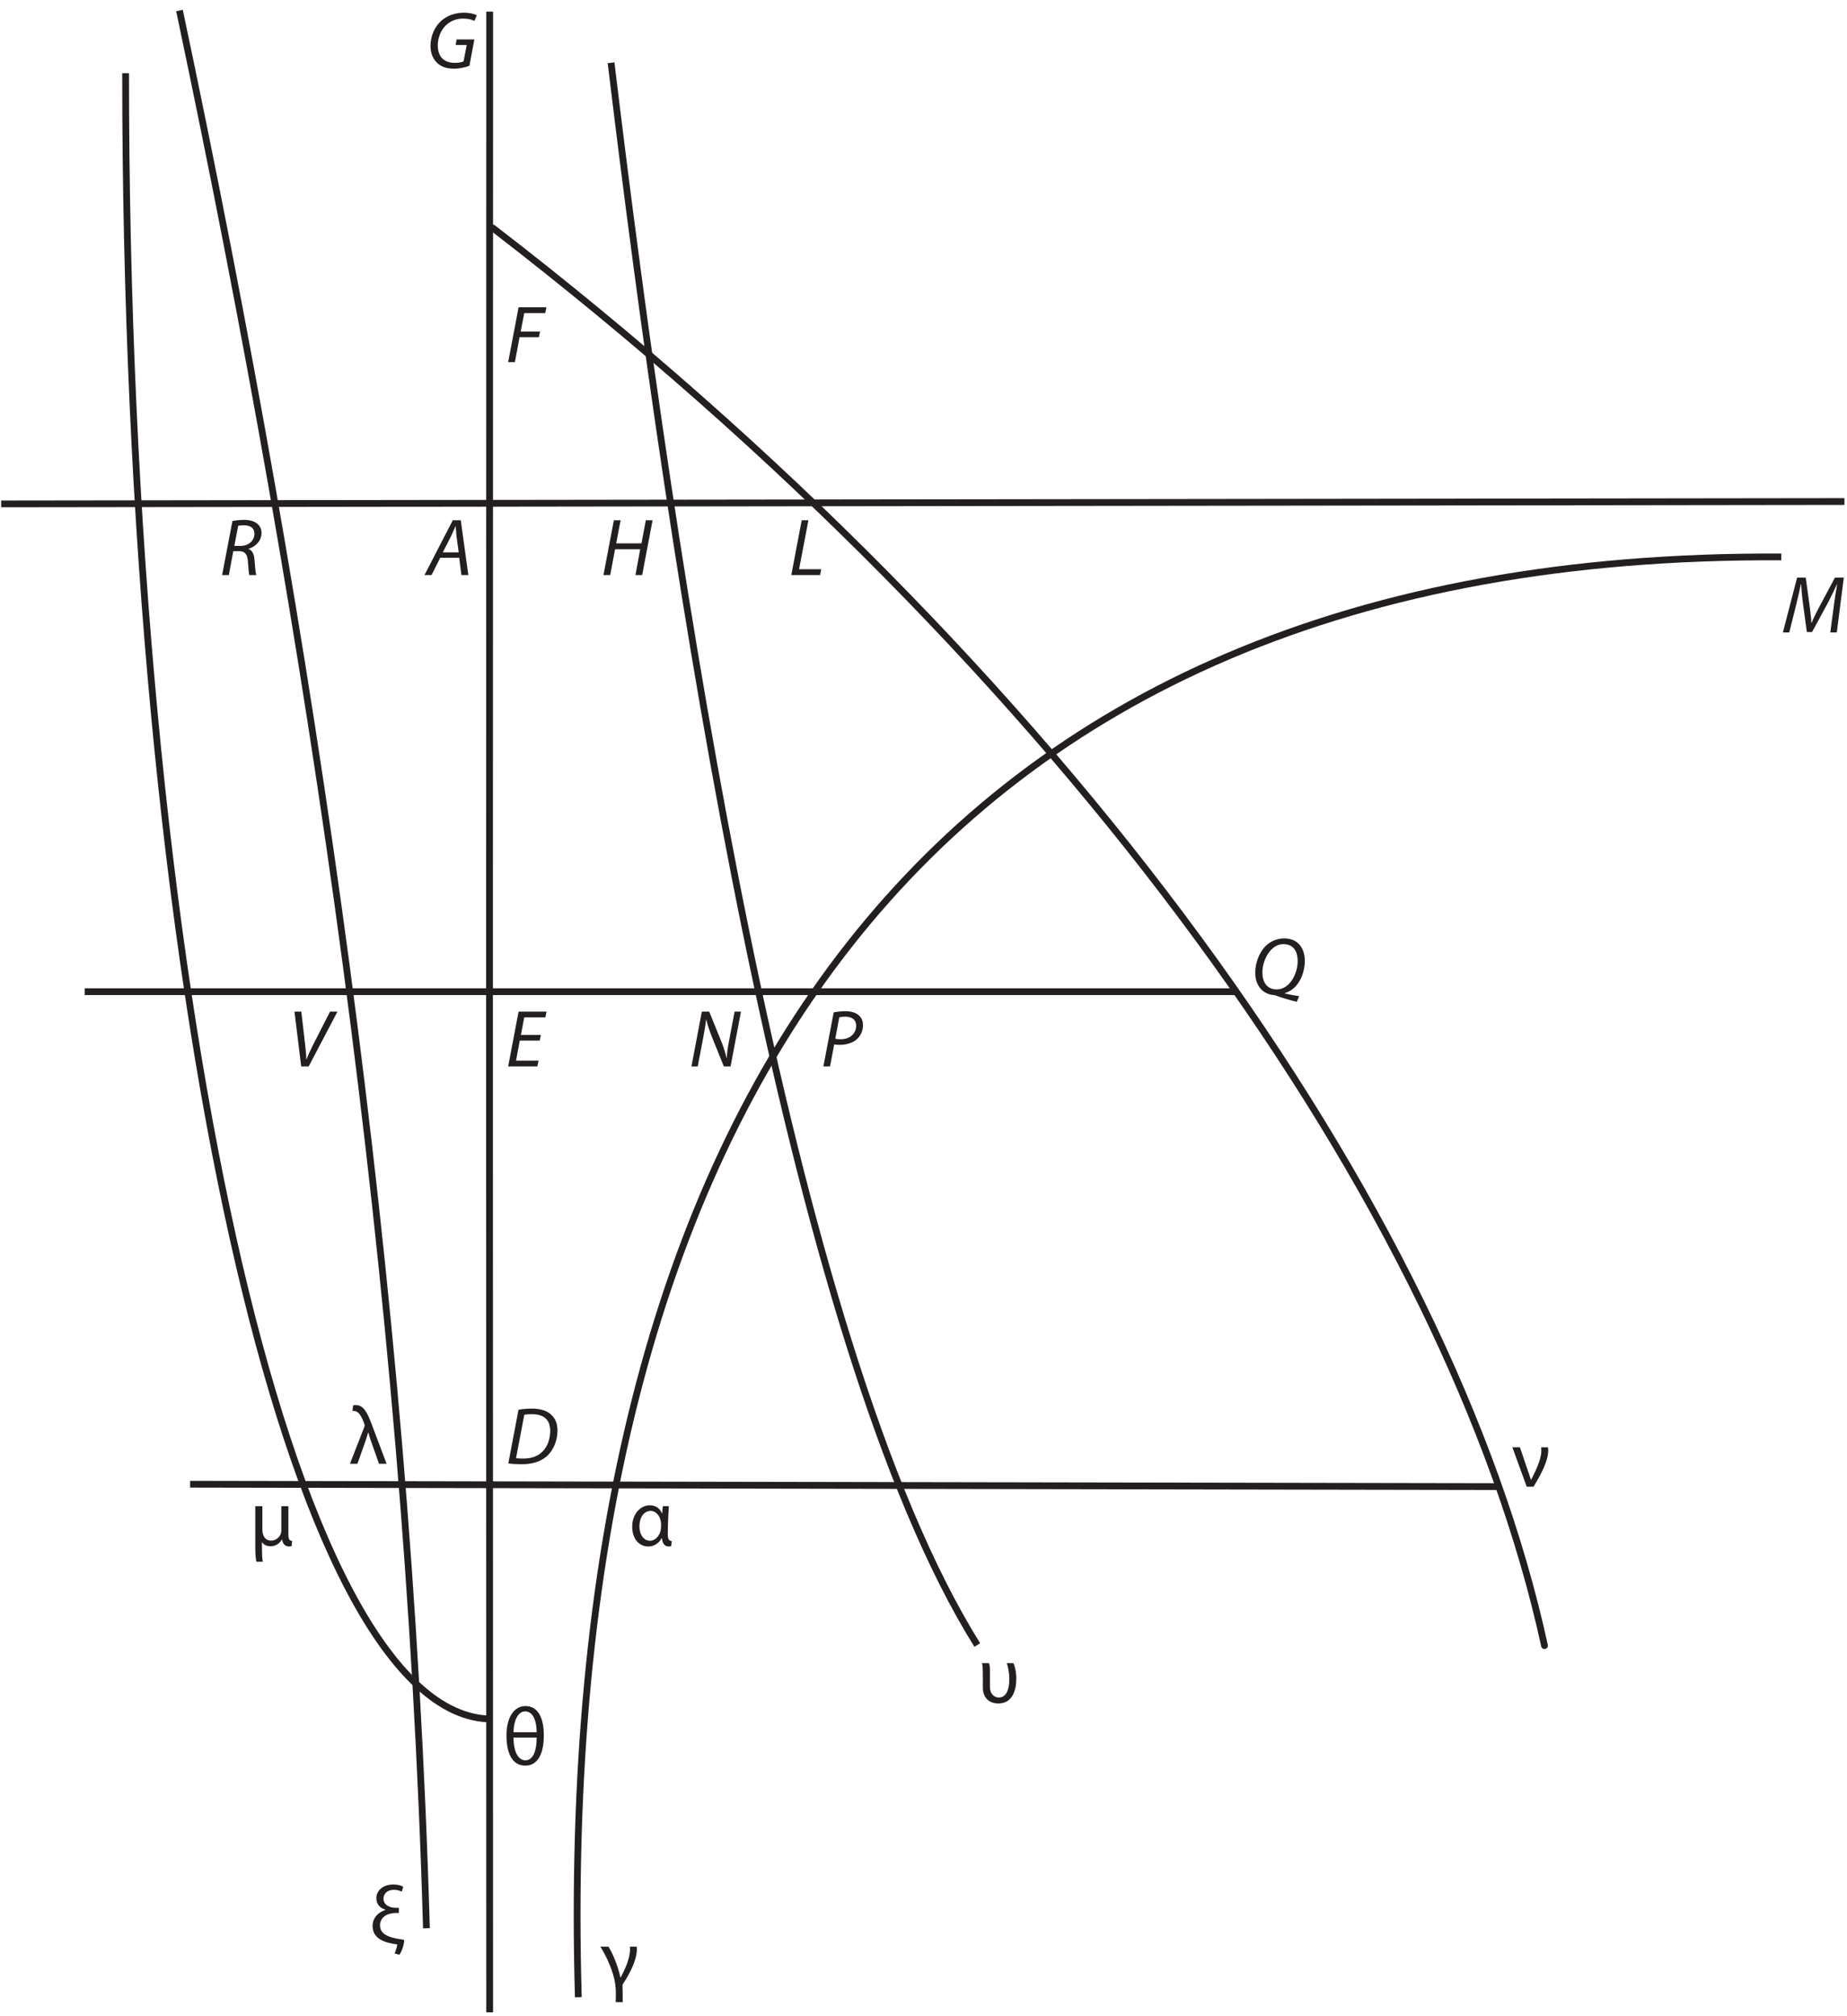 <?xml version="1.0" encoding="UTF-8"?><svg xmlns="http://www.w3.org/2000/svg" xmlns:xlink="http://www.w3.org/1999/xlink" viewBox="0 0 407.882 445.315" width="251.5pt" height="274.581pt" version="1.2">
<defs>
<g>
<symbol overflow="visible" id="glyph0-0">
<path style="stroke:none;" d=""/>
</symbol>
<symbol overflow="visible" id="glyph0-1">
<path style="stroke:none;" d="M 10.562 -6.328 L 6.641 -6.328 L 6.422 -5.109 L 8.875 -5.109 L 8.172 -1.484 C 7.75 -1.297 7.062 -1.156 6.344 -1.156 C 3.641 -1.156 2.484 -2.688 2.484 -5.031 C 2.484 -6.672 3.156 -8.406 4.297 -9.469 C 5.297 -10.422 6.609 -10.938 8.047 -10.938 C 9.141 -10.938 9.969 -10.734 10.578 -10.422 L 11.094 -11.672 C 10.703 -11.891 9.703 -12.234 8.234 -12.234 C 6.281 -12.234 4.547 -11.578 3.234 -10.438 C 1.688 -9.031 0.875 -6.922 0.875 -4.906 C 0.875 -3.719 1.188 -2.391 2.109 -1.391 C 3.016 -0.359 4.344 0.125 6.062 0.125 C 7.469 0.125 8.766 -0.234 9.469 -0.516 Z "/>
</symbol>
<symbol overflow="visible" id="glyph0-2">
<path style="stroke:none;" d="M 0.562 0 L 2.047 0 L 3.078 -5.5 L 7.344 -5.5 L 7.594 -6.75 L 3.328 -6.75 L 4.109 -10.828 L 8.75 -10.828 L 9 -12.109 L 2.859 -12.109 Z "/>
</symbol>
<symbol overflow="visible" id="glyph0-3">
<path style="stroke:none;" d="M 0.562 0 L 2.047 0 L 3.031 -5.281 L 4.359 -5.281 C 5.562 -5.281 6.188 -4.594 6.266 -2.922 C 6.359 -1.531 6.484 -0.25 6.562 0 L 8.109 0 C 7.938 -0.484 7.859 -1.656 7.719 -3.344 C 7.641 -4.578 7.234 -5.484 6.375 -5.766 L 6.391 -5.797 C 7.922 -6.234 9.266 -7.547 9.266 -9.312 C 9.266 -10.141 8.938 -10.828 8.375 -11.297 C 7.719 -11.891 6.688 -12.188 5.484 -12.188 C 4.578 -12.188 3.578 -12.094 2.844 -11.938 Z M 4.109 -10.875 C 4.406 -10.938 4.781 -11 5.375 -11 C 6.734 -11 7.703 -10.422 7.703 -9.109 C 7.703 -7.672 6.484 -6.438 4.594 -6.438 L 3.266 -6.438 Z "/>
</symbol>
<symbol overflow="visible" id="glyph0-4">
<path style="stroke:none;" d="M 7.203 -3.828 L 7.688 0 L 9.219 0 L 7.547 -12.109 L 5.781 -12.109 L -0.469 0 L 1.094 0 L 3.016 -3.828 Z M 3.578 -5.016 L 5.375 -8.531 C 5.734 -9.266 6.031 -10.031 6.359 -10.75 L 6.422 -10.75 C 6.469 -10.047 6.562 -9.141 6.609 -8.516 L 7.094 -5.016 Z "/>
</symbol>
<symbol overflow="visible" id="glyph0-5">
<path style="stroke:none;" d="M 2.859 -12.109 L 0.562 0 L 2.047 0 L 3.125 -5.703 L 8.672 -5.703 L 7.625 0 L 9.109 0 L 11.406 -12.109 L 9.922 -12.109 L 8.953 -7 L 3.375 -7 L 4.344 -12.109 Z "/>
</symbol>
<symbol overflow="visible" id="glyph0-6">
<path style="stroke:none;" d="M 0.562 0 L 6.922 0 L 7.172 -1.297 L 2.281 -1.297 L 4.344 -12.109 L 2.859 -12.109 Z "/>
</symbol>
<symbol overflow="visible" id="glyph0-7">
<path style="stroke:none;" d="M 4.656 0 L 11.016 -12.109 L 9.375 -12.109 L 5.516 -4.547 C 4.875 -3.266 4.484 -2.375 4.188 -1.609 L 4.125 -1.609 C 4.125 -2.406 4.047 -3.109 3.922 -4.359 L 3.031 -12.109 L 1.516 -12.109 L 3 0 Z "/>
</symbol>
<symbol overflow="visible" id="glyph0-8">
<path style="stroke:none;" d="M 1.953 0 L 3.156 -6.328 C 3.469 -7.984 3.672 -9.188 3.797 -10.312 L 3.844 -10.328 C 4.109 -9.188 4.391 -8.344 4.953 -6.844 L 7.719 0 L 9.203 0 L 11.5 -12.109 L 10.094 -12.109 L 8.875 -5.672 C 8.547 -3.984 8.422 -2.984 8.359 -1.891 L 8.312 -1.875 C 8.062 -2.906 7.797 -3.859 7.266 -5.25 L 4.484 -12.109 L 2.859 -12.109 L 0.562 0 Z "/>
</symbol>
<symbol overflow="visible" id="glyph0-9">
<path style="stroke:none;" d="M 0.562 0 L 2.031 0 L 2.953 -4.844 C 3.328 -4.797 3.719 -4.766 4.188 -4.766 C 5.547 -4.766 6.922 -5.141 7.859 -5.922 C 8.641 -6.578 9.312 -7.719 9.312 -9.078 C 9.312 -10.031 9 -10.734 8.422 -11.25 C 7.75 -11.891 6.625 -12.188 5.469 -12.188 C 4.469 -12.188 3.516 -12.078 2.844 -11.938 Z M 4.078 -10.859 C 4.344 -10.922 4.797 -10.984 5.391 -10.984 C 6.781 -10.984 7.797 -10.406 7.797 -8.969 C 7.797 -7.266 6.438 -6 4.391 -6 C 3.953 -6 3.609 -6.016 3.188 -6.109 Z "/>
</symbol>
<symbol overflow="visible" id="glyph0-10">
<path style="stroke:none;" d="M 10.578 0.453 C 9.562 0.312 8.422 0.078 7.359 -0.156 L 7.359 -0.219 C 8.234 -0.453 9.188 -1.047 9.844 -1.797 C 11.047 -3.109 11.812 -5.297 11.812 -7.344 C 11.812 -9.859 10.531 -12.312 7.234 -12.312 C 5.656 -12.312 4.109 -11.625 3.047 -10.531 C 1.672 -9.062 0.859 -6.812 0.859 -4.75 C 0.859 -1.719 2.688 0.047 4.984 0.203 C 5.078 0.203 5.25 0.234 5.797 0.438 C 6.453 0.703 8.422 1.312 10.016 1.688 Z M 5.609 -1.047 C 3.266 -1.047 2.438 -2.875 2.438 -4.812 C 2.438 -7.562 4.297 -11.047 7.047 -11.047 C 9.703 -11.047 10.234 -8.891 10.234 -7.312 C 10.234 -4.547 8.484 -1.047 5.625 -1.047 Z "/>
</symbol>
<symbol overflow="visible" id="glyph0-11">
<path style="stroke:none;" d="M 7.781 -6.953 L 3.375 -6.953 L 4.109 -10.828 L 8.781 -10.828 L 9.031 -12.109 L 2.859 -12.109 L 0.562 0 L 7 0 L 7.266 -1.281 L 2.297 -1.281 L 3.125 -5.703 L 7.531 -5.703 Z "/>
</symbol>
<symbol overflow="visible" id="glyph0-12">
<path style="stroke:none;" d="M 0.594 -0.078 C 1.359 0.031 2.469 0.094 3.516 0.094 C 5.859 0.094 7.625 -0.438 9.016 -1.594 C 10.562 -2.922 11.453 -5.188 11.453 -7.344 C 11.453 -8.844 10.953 -9.938 10.297 -10.594 C 9.422 -11.625 7.875 -12.188 5.828 -12.188 C 4.781 -12.188 3.766 -12.094 2.844 -11.938 Z M 4.125 -10.828 C 4.562 -10.922 5.25 -10.953 5.797 -10.953 C 8.797 -10.953 9.844 -9.391 9.844 -7.297 C 9.844 -5.562 9.297 -3.859 8.188 -2.75 C 7.188 -1.703 5.781 -1.156 3.859 -1.156 C 3.406 -1.156 2.844 -1.172 2.297 -1.234 Z "/>
</symbol>
<symbol overflow="visible" id="glyph0-13">
<path style="stroke:none;" d="M 12.141 0 L 13.688 -12.109 L 11.734 -12.109 L 8 -5.125 C 7.469 -4.109 6.953 -3.031 6.578 -2.125 L 6.516 -2.125 C 6.484 -3.031 6.359 -4.125 6.234 -5.156 L 5.281 -12.109 L 3.375 -12.109 L 0.234 0 L 1.641 0 L 3.281 -6.547 C 3.578 -7.688 3.953 -9.516 4.203 -10.641 L 4.266 -10.641 C 4.328 -9.391 4.453 -8 4.641 -6.594 L 5.531 -0.078 L 6.672 -0.078 L 10.281 -6.734 C 10.922 -7.984 11.609 -9.422 12.172 -10.641 L 12.219 -10.641 C 12 -9.469 11.734 -7.688 11.578 -6.547 L 10.703 0 Z "/>
</symbol>
<symbol overflow="visible" id="glyph1-0">
<path style="stroke:none;" d="M 0 0 L 8.984 0 L 8.984 -12.578 L 0 -12.578 Z M 4.484 -7.094 L 1.438 -11.672 L 7.547 -11.672 Z M 5.031 -6.281 L 8.078 -10.875 L 8.078 -1.703 Z M 1.438 -0.891 L 4.484 -5.484 L 7.547 -0.891 Z M 0.891 -10.875 L 3.953 -6.281 L 0.891 -1.703 Z "/>
</symbol>
<symbol overflow="visible" id="glyph1-1">
<path style="stroke:none;" d="M 7.234 -1.344 C 7.391 -0.234 8.016 0.203 8.781 0.203 C 9.031 0.203 9.141 0.172 9.328 0.125 L 9.453 -1.031 C 8.828 -1.062 8.625 -1.438 8.625 -2.391 L 8.625 -8.703 L 7.062 -8.703 L 7.062 -3.359 C 7.062 -3.078 7 -2.781 6.922 -2.547 C 6.625 -1.844 5.875 -1.094 4.828 -1.094 C 3.453 -1.094 2.875 -2.203 2.875 -3.562 L 2.875 -8.703 L 1.312 -8.703 L 1.312 0.359 C 1.312 1.75 1.391 3.016 1.562 3.562 L 2.984 3.562 C 2.797 2.844 2.781 1.234 2.781 0.281 L 2.781 -0.797 C 3.156 -0.125 3.906 0.156 4.688 0.156 C 5.984 0.156 6.828 -0.672 7.188 -1.344 Z "/>
</symbol>
<symbol overflow="visible" id="glyph1-2">
<path style="stroke:none;" d="M 6.547 0 L 8.219 0 L 4.891 -8.844 C 3.953 -11.312 3.141 -12.953 1.438 -12.953 C 1.219 -12.953 0.969 -12.938 0.828 -12.891 L 0.688 -11.656 C 0.797 -11.672 0.891 -11.672 0.984 -11.672 C 2.047 -11.672 2.688 -10.469 3.25 -8.953 C 3.344 -8.734 3.375 -8.578 3.375 -8.469 C 3.375 -8.375 3.344 -8.25 3.266 -8.047 L 0.125 0 L 1.781 0 L 3.562 -5.031 C 3.75 -5.625 3.984 -6.281 4.109 -6.859 L 4.203 -6.859 C 4.391 -6.156 4.578 -5.562 4.781 -4.984 Z "/>
</symbol>
<symbol overflow="visible" id="glyph1-3">
<path style="stroke:none;" d="M 7.469 -8.703 C 7.406 -8.266 7.344 -7.828 7.312 -7.156 L 7.234 -7.156 C 6.781 -8.25 5.828 -8.891 4.562 -8.891 C 2.547 -8.891 0.688 -7 0.688 -4.172 C 0.688 -1.531 2.172 0.203 4.234 0.203 C 5.625 0.203 6.625 -0.594 7.203 -1.641 L 7.266 -1.641 C 7.344 -0.312 7.984 0.203 8.75 0.203 C 8.938 0.203 9.188 0.172 9.297 0.125 L 9.422 -1 C 8.797 -1.031 8.547 -1.453 8.547 -2.484 C 8.547 -4.797 8.703 -7.781 8.781 -8.703 Z M 2.281 -4.219 C 2.281 -6.203 3.281 -7.656 4.766 -7.656 C 5.906 -7.656 6.781 -6.594 6.984 -5.422 C 7.062 -5.125 7.062 -4.828 7.062 -4.484 C 7.062 -4 7.047 -3.672 6.953 -3.266 C 6.688 -2.125 5.734 -1.062 4.641 -1.062 C 3.125 -1.062 2.281 -2.562 2.281 -4.219 Z "/>
</symbol>
<symbol overflow="visible" id="glyph1-4">
<path style="stroke:none;" d="M 0.078 -8.703 L 3.25 0 L 4.75 0 C 6.328 -2.641 8 -5.594 8 -8.047 C 8 -8.281 7.953 -8.516 7.938 -8.703 L 6.453 -8.703 C 6.469 -8.438 6.469 -8.172 6.469 -7.891 C 6.469 -5.875 4.938 -2.953 4.219 -1.547 L 4.172 -1.547 C 3.922 -2.297 3.703 -3.031 3.406 -3.812 L 1.75 -8.703 Z "/>
</symbol>
<symbol overflow="visible" id="glyph1-5">
<path style="stroke:none;" d="M 6.484 -7.812 C 6.188 -7.812 5.875 -7.812 5.625 -7.812 C 4.203 -7.875 3.094 -8.578 3.094 -9.828 C 3.094 -10.828 3.844 -11.781 5.359 -11.781 C 6.109 -11.781 6.781 -11.578 7.141 -11.375 L 7.453 -12.469 C 6.969 -12.75 6.219 -12.953 5.266 -12.953 C 2.75 -12.953 1.516 -11.422 1.516 -9.938 C 1.516 -8.75 2.172 -7.812 3.5 -7.406 L 3.5 -7.312 C 1.938 -6.875 0.688 -5.547 0.688 -3.812 C 0.688 -0.766 3.734 -0.047 6.125 0.281 C 6.109 0.734 5.781 1.844 5.547 2.266 L 6.594 2.562 C 7.094 1.938 7.656 0.359 7.656 -0.578 C 7.656 -0.688 7.594 -0.766 7.5 -0.766 C 6.781 -0.875 5.953 -0.984 5.109 -1.219 C 3.328 -1.688 2.328 -2.5 2.328 -3.953 C 2.328 -5.438 3.5 -6.672 6 -6.672 L 6.484 -6.672 Z "/>
</symbol>
<symbol overflow="visible" id="glyph1-6">
<path style="stroke:none;" d="M 6.469 -8.703 C 6.672 -8.25 7.047 -6.781 7.047 -5.156 C 7.047 -2.656 6.25 -1.109 4.75 -1.109 C 3.797 -1.109 2.766 -1.781 2.766 -3.516 L 2.766 -7.062 C 2.766 -8.016 2.672 -8.5 2.516 -8.703 L 1 -8.703 C 1.172 -8.219 1.203 -7.281 1.203 -5.766 L 1.203 -3.312 C 1.203 -0.938 2.719 0.203 4.625 0.203 C 7.766 0.203 8.594 -2.75 8.594 -5.297 C 8.594 -6.734 8.25 -8.125 7.938 -8.703 Z "/>
</symbol>
<symbol overflow="visible" id="glyph1-7">
<path style="stroke:none;" d="M 4.828 0.203 C 7.625 0.203 8.938 -2.438 8.938 -6.484 C 8.938 -10.344 7.656 -12.953 4.891 -12.953 C 2.172 -12.953 0.688 -10.156 0.688 -6.484 C 0.688 -2.047 2.266 0.203 4.828 0.203 Z M 2.25 -7.172 C 2.25 -9.609 3.203 -11.781 4.797 -11.781 C 6.547 -11.781 7.344 -9.719 7.359 -7.172 Z M 7.359 -5.984 C 7.359 -3.047 6.562 -0.969 4.875 -0.969 C 3.328 -0.969 2.25 -2.781 2.25 -5.984 Z "/>
</symbol>
<symbol overflow="visible" id="glyph1-8">
<path style="stroke:none;" d="M 4.828 3.562 C 4.828 2.328 4.828 0.984 4.781 -0.031 C 4.781 -0.203 4.781 -0.328 4.891 -0.469 C 6.562 -3 7.953 -5.875 7.953 -8.109 C 7.953 -8.312 7.938 -8.531 7.906 -8.703 L 6.422 -8.703 C 6.422 -8.531 6.438 -8.359 6.438 -8.078 C 6.438 -5.953 5.172 -3.375 4.391 -1.922 L 4.312 -1.922 C 3.766 -4.594 2.469 -7.516 1.672 -8.703 L -0.109 -8.703 C 0.766 -7.344 2.312 -4.422 2.969 -1.547 C 3.375 0.172 3.344 1.906 3.281 3.562 Z "/>
</symbol>
</g>
<clipPath id="clip1">
  <path d="M 99 0 L 117 0 L 117 444.633 L 99 444.633 Z "/>
</clipPath>
<clipPath id="clip2">
  <path d="M 0.254 102 L 407.512 102 L 407.512 120 L 0.254 120 Z "/>
</clipPath>
<clipPath id="clip3">
  <path d="M 118 114 L 402 114 L 402 444.633 L 118 444.633 Z "/>
</clipPath>
<clipPath id="clip4">
  <path d="M 393 127 L 407.512 127 L 407.512 140 L 393 140 Z "/>
</clipPath>
</defs>
<g id="surface1">
<g clip-path="url(#clip1)" clip-rule="nonzero">
<path style="fill:none;stroke-width:1.5;stroke-linecap:butt;stroke-linejoin:miter;stroke:rgb(13.73%,12.16%,12.549%);stroke-opacity:1;stroke-miterlimit:4;" d="M -0 0 C -0.051 -147.43 -0.051 -295.332 -0.004 -442.746 " transform="matrix(0.998,0,0,-0.998,108.141,2.566)"/>
</g>
<g clip-path="url(#clip2)" clip-rule="nonzero">
<path style="fill:none;stroke-width:1.5;stroke-linecap:butt;stroke-linejoin:miter;stroke:rgb(13.73%,12.16%,12.549%);stroke-opacity:1;stroke-miterlimit:4;" d="M -0.001 0.001 L 407.879 0.525 " transform="matrix(0.998,0,0,-0.998,0.255,111.29)"/>
</g>
<path style="fill:none;stroke-width:1.5;stroke-linecap:butt;stroke-linejoin:miter;stroke:rgb(13.73%,12.16%,12.549%);stroke-opacity:1;stroke-miterlimit:4;" d="M -0 -0 L 255.263 -0 " transform="matrix(0.998,0,0,-0.998,18.7,219.019)"/>
<path style="fill:none;stroke-width:1.5;stroke-linecap:butt;stroke-linejoin:miter;stroke:rgb(13.73%,12.16%,12.549%);stroke-opacity:1;stroke-miterlimit:4;" d="M 0.001 -0.002 L 289.371 -0.526 " transform="matrix(0.998,0,0,-0.998,41.98,327.799)"/>
<path style="fill:none;stroke-width:1.5;stroke-linecap:butt;stroke-linejoin:miter;stroke:rgb(13.73%,12.16%,12.549%);stroke-opacity:1;stroke-miterlimit:4;" d="M -0 0.002 C 13.685 -113.368 38.946 -282.843 81.038 -350.153 " transform="matrix(0.998,0,0,-0.998,134.942,13.861)"/>
<path style="fill:none;stroke-width:1.5;stroke-linecap:round;stroke-linejoin:miter;stroke:rgb(13.73%,12.16%,12.549%);stroke-opacity:1;stroke-miterlimit:4;" d="M 0.002 0.001 C 126.923 -97.696 211.635 -216.91 232.695 -313.699 " transform="matrix(0.998,0,0,-0.998,108.85,50.372)"/>
<path style="fill:none;stroke-width:1.5;stroke-linecap:butt;stroke-linejoin:miter;stroke:rgb(13.73%,12.16%,12.549%);stroke-opacity:1;stroke-miterlimit:4;" d="M 0 -0.002 C 0 -201.311 36.251 -364.21 81.055 -364.21 " transform="matrix(0.998,0,0,-0.998,27.738,16.174)"/>
<path style="fill:none;stroke-width:1.5;stroke-linecap:butt;stroke-linejoin:miter;stroke:rgb(13.73%,12.16%,12.549%);stroke-opacity:1;stroke-miterlimit:4;" d="M 0.001 -0.002 C 29.558 -139.767 50.559 -281.766 54.643 -424.396 " transform="matrix(0.998,0,0,-0.998,39.636,2.319)"/>
<g clip-path="url(#clip3)" clip-rule="nonzero">
<path style="fill:none;stroke-width:1.5;stroke-linecap:butt;stroke-linejoin:miter;stroke:rgb(13.73%,12.16%,12.549%);stroke-opacity:1;stroke-miterlimit:4;" d="M -0.002 -0 C -5.588 195.034 76.71 319.792 266.185 318.735 " transform="matrix(0.998,0,0,-0.998,127.716,441.101)"/>
</g>
<g style="fill:rgb(13.73%,12.16%,12.549%);fill-opacity:1;">
  <use xlink:href="#glyph0-1" x="94.194" y="15.042"/>
</g>
<g style="fill:rgb(13.73%,12.16%,12.549%);fill-opacity:1;">
  <use xlink:href="#glyph0-2" x="111.66" y="79.974"/>
</g>
<g style="fill:rgb(13.73%,12.16%,12.549%);fill-opacity:1;">
  <use xlink:href="#glyph0-3" x="48.487" y="127.008"/>
</g>
<g style="fill:rgb(13.73%,12.16%,12.549%);fill-opacity:1;">
  <use xlink:href="#glyph0-4" x="94.208" y="127.008"/>
</g>
<g style="fill:rgb(13.73%,12.16%,12.549%);fill-opacity:1;">
  <use xlink:href="#glyph0-5" x="132.705" y="127.008"/>
</g>
<g style="fill:rgb(13.73%,12.16%,12.549%);fill-opacity:1;">
  <use xlink:href="#glyph0-6" x="174.185" y="127.008"/>
</g>
<g style="fill:rgb(13.73%,12.16%,12.549%);fill-opacity:1;">
  <use xlink:href="#glyph0-7" x="63.512" y="235.525"/>
</g>
<g style="fill:rgb(13.73%,12.16%,12.549%);fill-opacity:1;">
  <use xlink:href="#glyph0-8" x="152.133" y="235.525"/>
</g>
<g style="fill:rgb(13.73%,12.16%,12.549%);fill-opacity:1;">
  <use xlink:href="#glyph0-9" x="181.267" y="235.525"/>
</g>
<g style="fill:rgb(13.73%,12.16%,12.549%);fill-opacity:1;">
  <use xlink:href="#glyph0-10" x="276.34" y="219.565"/>
</g>
<g style="fill:rgb(13.73%,12.16%,12.549%);fill-opacity:1;">
  <use xlink:href="#glyph0-11" x="111.66" y="235.525"/>
</g>
<g style="fill:rgb(13.73%,12.16%,12.549%);fill-opacity:1;">
  <use xlink:href="#glyph0-12" x="111.66" y="323.284"/>
</g>
<g style="fill:rgb(13.73%,12.16%,12.549%);fill-opacity:1;">
  <use xlink:href="#glyph1-1" x="55.065" y="341.346"/>
</g>
<g style="fill:rgb(13.73%,12.16%,12.549%);fill-opacity:1;">
  <use xlink:href="#glyph1-2" x="77.153" y="323.284"/>
</g>
<g style="fill:rgb(13.73%,12.16%,12.549%);fill-opacity:1;">
  <use xlink:href="#glyph1-3" x="138.924" y="341.346"/>
</g>
<g style="fill:rgb(13.73%,12.16%,12.549%);fill-opacity:1;">
  <use xlink:href="#glyph1-4" x="333.906" y="328.352"/>
</g>
<g style="fill:rgb(13.73%,12.16%,12.549%);fill-opacity:1;">
  <use xlink:href="#glyph1-5" x="81.592" y="429.159"/>
</g>
<g style="fill:rgb(13.73%,12.16%,12.549%);fill-opacity:1;">
  <use xlink:href="#glyph1-6" x="215.845" y="376.015"/>
</g>
<g style="fill:rgb(13.73%,12.16%,12.549%);fill-opacity:1;">
  <use xlink:href="#glyph1-7" x="111.156" y="389.746"/>
</g>
<g style="fill:rgb(13.73%,12.16%,12.549%);fill-opacity:1;">
  <use xlink:href="#glyph1-8" x="132.687" y="438.63"/>
</g>
<g clip-path="url(#clip4)" clip-rule="nonzero">
<g style="fill:rgb(13.73%,12.16%,12.549%);fill-opacity:1;">
  <use xlink:href="#glyph0-13" x="393.489" y="139.677"/>
</g>
</g>
</g>
</svg>